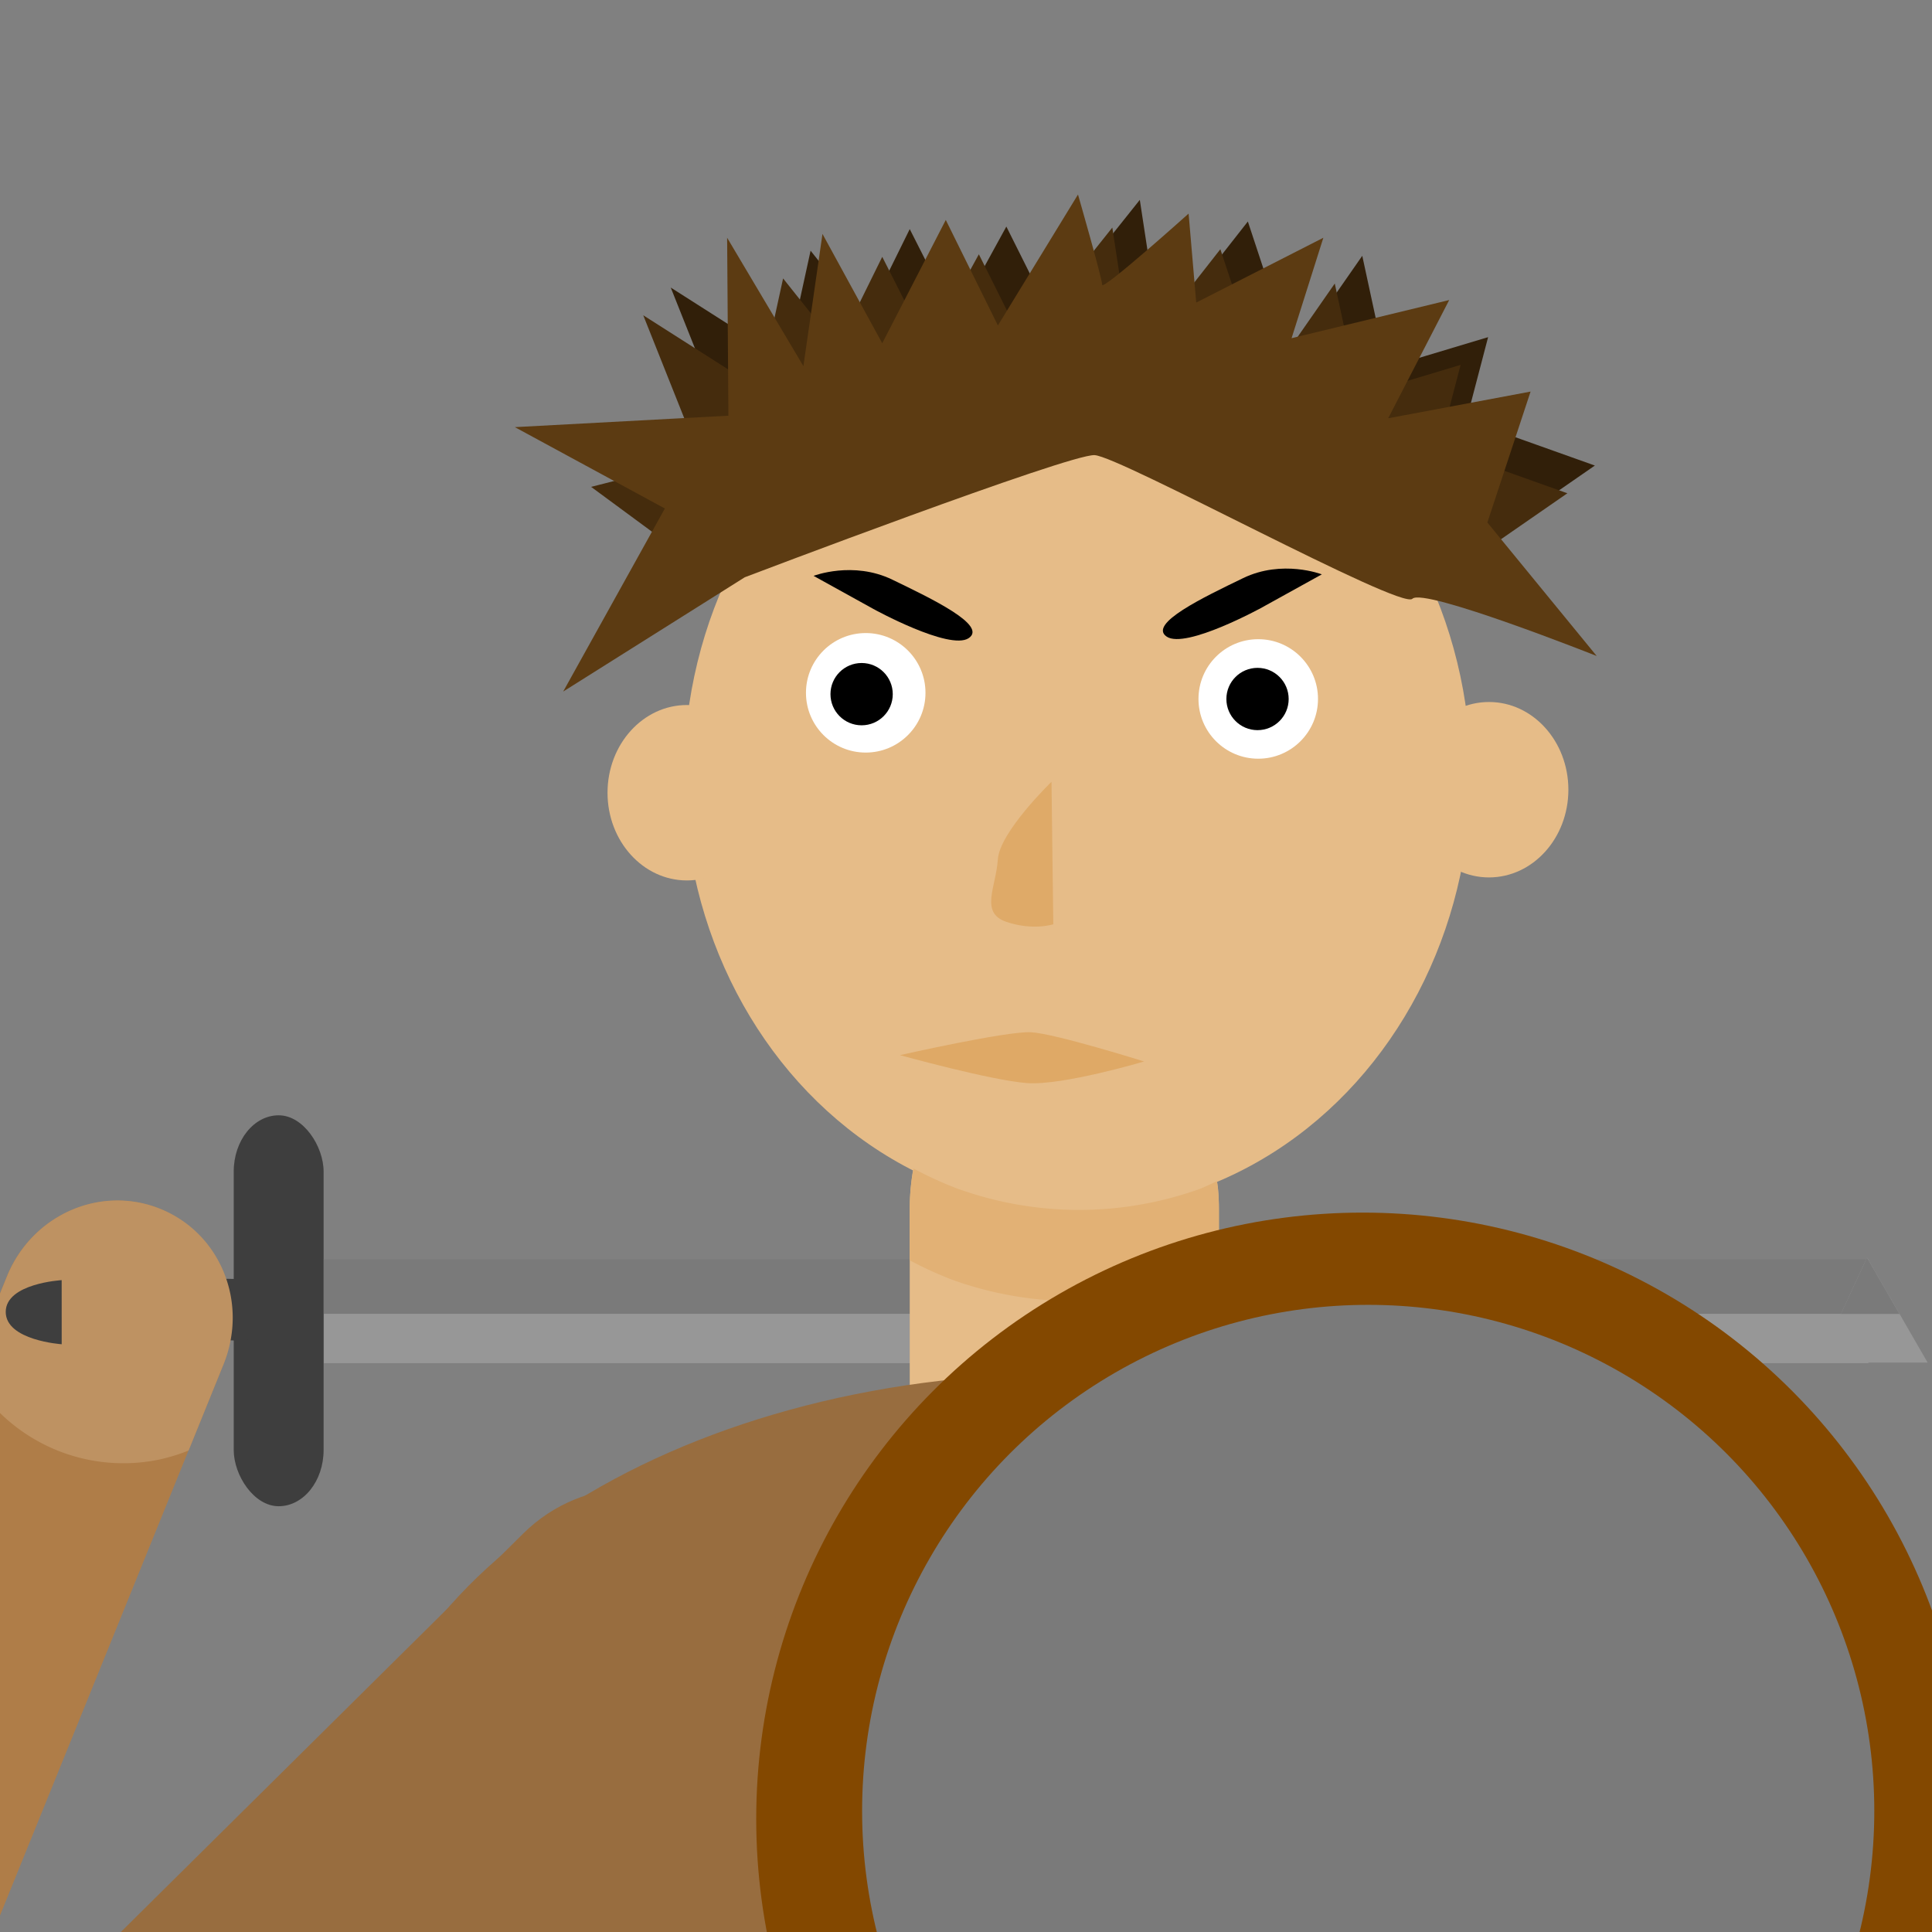 <?xml version="1.0" encoding="UTF-8" standalone="no"?>
<!-- Created with Inkscape (http://www.inkscape.org/) -->

<svg
   width="256"
   height="256"
   viewBox="0 0 67.733 67.733"
   version="1.1"
   id="svg1"
   inkscape:version="1.3 (0e150ed6c4, 2023-07-21)"
   sodipodi:docname="Swordsman.svg"
   inkscape:export-filename="..\Assets\Sprites\Units\SwordsMan.png"
   inkscape:export-xdpi="96"
   inkscape:export-ydpi="96"
   xmlns:inkscape="http://www.inkscape.org/namespaces/inkscape"
   xmlns:sodipodi="http://sodipodi.sourceforge.net/DTD/sodipodi-0.dtd"
   xmlns="http://www.w3.org/2000/svg"
   xmlns:svg="http://www.w3.org/2000/svg">
  <rect x="0" y="0" width="67.733" height="67.733" fill="#808080" stroke="none"/>
  <sodipodi:namedview
     id="namedview1"
     pagecolor="#505050"
     bordercolor="#ffffff"
     borderopacity="1"
     inkscape:showpageshadow="0"
     inkscape:pageopacity="0"
     inkscape:pagecheckerboard="1"
     inkscape:deskcolor="#505050"
     inkscape:document-units="mm"
     inkscape:zoom="1.0494603"
     inkscape:cx="350.65641"
     inkscape:cy="166.27593"
     inkscape:window-width="1920"
     inkscape:window-height="1009"
     inkscape:window-x="-8"
     inkscape:window-y="-8"
     inkscape:window-maximized="1"
     inkscape:current-layer="layer1" />
  <defs
     id="defs1" />
  <g
     inkscape:label="Шар 1"
     inkscape:groupmode="layer"
     id="layer1">
    <ellipse
       style="fill:#e6bc88;fill-opacity:1;stroke:#844e0b;stroke-width:0"
       id="path1"
       cx="37.77"
       cy="27.186"
       rx="13.793"
       ry="15.242" />
    <ellipse
       style="fill:#e6bc88;fill-opacity:1;stroke:#844e0b;stroke-width:0"
       id="path1-5"
       cx="24.082"
       cy="27.792"
       rx="2.783"
       ry="3.075" />
    <ellipse
       style="fill:#e6bc88;fill-opacity:1;stroke:#844e0b;stroke-width:0"
       id="path1-5-3"
       cx="52.202"
       cy="27.686"
       rx="2.783"
       ry="3.075" />
    <path
       style="fill:#311f09;fill-opacity:1;stroke:#844e0b;stroke-width:0"
       d="m 25.922,19.217 -4.234,-3.12 3.833,-0.98 -2.006,-5.036 4.056,2.585 0.847,-3.877 1.916,2.407 1.56,-3.164 1.604,3.164 1.783,-3.253 1.515,3.031 3.164,-3.967 0.713,4.68 3.075,-3.922 1.56,4.724 2.451,-3.521 0.847,3.922 3.565,-1.07 -0.758,2.897 4.501,1.604 -4.635,3.209 c 0,0 -8.914,-5.081 -12.078,-5.17 -3.164,-0.089 -13.281,4.858 -13.281,4.858 z"
       id="path3-2" />
    <path
       style="fill:#452c0d;fill-opacity:1;stroke:#844e0b;stroke-width:0"
       d="m 24.958,20.189 -4.234,-3.12 3.833,-0.98 -2.006,-5.036 4.056,2.585 0.847,-3.877 1.916,2.407 1.56,-3.164 1.604,3.164 1.783,-3.253 1.515,3.031 3.164,-3.967 0.713,4.68 3.075,-3.922 1.56,4.724 2.451,-3.521 0.847,3.922 3.565,-1.07 -0.758,2.897 4.501,1.604 -4.635,3.209 c 0,0 -8.914,-5.081 -12.078,-5.17 -3.164,-0.089 -13.281,4.858 -13.281,4.858 z"
       id="path3" />
    <path
       style="fill:#5c3b12;fill-opacity:1;stroke:#844e0b;stroke-width:0"
       d="m 26.117,20.234 -6.373,4.011 3.565,-6.418 -5.259,-2.852 7.487,-0.401 -0.045,-6.239 2.674,4.501 0.669,-4.635 2.095,3.833 2.228,-4.323 1.827,3.699 2.808,-4.59 c 0,0 0.847,2.941 0.847,3.164 0,0.223 3.031,-2.496 3.031,-2.496 l 0.267,3.12 4.457,-2.273 -1.114,3.521 5.526,-1.337 -2.139,4.145 4.992,-0.936 -1.515,4.59 3.833,4.68 c 0,0 -6.061,-2.407 -6.462,-2.006 -0.401,0.401 -10.251,-4.992 -11.142,-5.036 -0.891,-0.045 -12.256,4.279 -12.256,4.279 z"
       id="path2" />
    <circle
       style="fill:#ffffff;fill-opacity:1;stroke:#844e0b;stroke-width:0"
       id="path4"
       cx="30.351"
       cy="24.289"
       r="2.095" />
    <circle
       style="fill:#ffffff;fill-opacity:1;stroke:#844e0b;stroke-width:0"
       id="path4-0"
       cx="44.112"
       cy="24.504"
       r="2.095" />
    <circle
       style="fill:#000000;fill-opacity:1;stroke:#844e0b;stroke-width:0"
       id="path4-0-8-0-1"
       cx="30.207"
       cy="24.336"
       r="1.092" />
    <circle
       style="fill:#000000;fill-opacity:1;stroke:#844e0b;stroke-width:0"
       id="path4-0-8-0-1-3"
       cx="44.087"
       cy="24.506"
       r="1.092" />
    <path
       style="fill:#000000;fill-opacity:1;stroke:#844e0b;stroke-width:0"
       d="m 30.618,21.348 -2.095,-1.159 c 0,0 1.382,-0.535 2.763,0.134 1.382,0.669 3.343,1.604 2.674,2.05 -0.669,0.446 -3.343,-1.025 -3.343,-1.025 z"
       id="path5" />
    <path
       style="fill:#000000;fill-opacity:1;stroke:#844e0b;stroke-width:0"
       d="m 44.246,21.295 2.095,-1.159 c 0,0 -1.382,-0.535 -2.763,0.134 -1.382,0.669 -3.343,1.604 -2.674,2.05 0.669,0.446 3.343,-1.025 3.343,-1.025 z"
       id="path5-2" />
    <path
       style="fill:#dfaa68;fill-opacity:1;stroke:#844e0b;stroke-width:0"
       d="m 36.864,27.408 c 0,0 -1.82,1.761 -1.881,2.723 -0.062,0.962 -0.64,1.866 0.293,2.186 0.933,0.32 1.651,0.087 1.651,0.087 z"
       id="path6"
       sodipodi:nodetypes="csscc" />
    <path
       style="fill:#dfa966;fill-opacity:1;stroke:#844e0b;stroke-width:0"
       d="m 31.554,36.991 c 0,0 3.744,-0.847 4.59,-0.802 0.847,0.045 3.967,1.025 3.967,1.025 0,0 -2.852,0.847 -4.1,0.758 -1.248,-0.089 -4.457,-0.98 -4.457,-0.98 z"
       id="path7" />
    <rect
       style="fill:#af7d48;fill-opacity:1;stroke:#844e0b;stroke-width:0"
       id="rect10-7-2"
       width="8.194"
       height="29.598"
       x="17.036"
       y="37.168"
       rx="4.097"
       ry="4.216"
       transform="rotate(22.068)" />
    <rect
       style="fill:#3e3e3e;fill-opacity:1;stroke:#844e0b;stroke-width:0"
       id="rect11"
       width="3.151"
       height="13.705"
       x="8.194"
       y="39.101"
       rx="4.764"
       ry="1.971" />
    <rect
       style="fill:#3e3e3e;fill-opacity:1;stroke:#844e0b;stroke-width:0"
       id="rect11-8"
       width="2.137"
       height="9.293"
       x="-46.804"
       y="2.223"
       rx="3.23"
       ry="1.336"
       transform="rotate(-88.75)" />
    <rect
       style="fill:#3e3e3e;fill-opacity:1;stroke:#844e0b;stroke-width:0"
       id="rect11-8-2"
       width="2.137"
       height="9.293"
       x="-46.786"
       y="1.518"
       rx="3.23"
       ry="1.336"
       transform="rotate(-88.75)" />
    <rect
       style="fill:#979797;fill-opacity:1;stroke:#844e0b;stroke-width:0"
       id="rect12"
       width="54.147"
       height="3.656"
       x="11.356"
       y="44.135"
       rx="0"
       ry="0" />
    <rect
       style="fill:#7a7a7a;fill-opacity:1;stroke:#844e0b;stroke-width:0"
       id="rect12-9"
       width="54.147"
       height="1.922"
       x="11.35"
       y="44.138"
       rx="0"
       ry="0" />
    <path
       style="fill:#979797;fill-opacity:1;stroke:#844e0b;stroke-width:0"
       d="m 65.455,44.088 2.124,3.68 h -3.826 z"
       id="path12" />
    <path
       style="fill:#7a7a7a;fill-opacity:1;stroke:#844e0b;stroke-width:0"
       d="m 65.453,44.09 1.14,1.975 h -2.054 z"
       id="path12-2" />
    <path
       d="m 42.664,41.379 a 13.793,15.242 0 0 1 -0.573,0.262 13.793,15.242 0 0 1 -2.104,0.558 13.793,15.242 0 0 1 -2.158,0.188 13.793,15.242 0 0 1 -2.157,-0.188 13.793,15.242 0 0 1 -2.104,-0.558 13.793,15.242 0 0 1 -1.537,-0.703 c -0.008,0.042 -0.02,0.083 -0.027,0.126 -0.036,0.212 -0.063,0.428 -0.082,0.648 -0.018,0.22 -0.028,0.443 -0.028,0.668 v 8.713 c 0,0.226 0.009,0.449 0.028,0.668 0.018,0.22 0.046,0.436 0.082,0.648 0.036,0.212 0.081,0.421 0.133,0.625 0.053,0.204 0.113,0.404 0.181,0.599 0.068,0.195 0.145,0.385 0.228,0.57 0.083,0.185 0.174,0.364 0.271,0.537 0.097,0.173 0.201,0.34 0.312,0.501 0.11,0.161 0.227,0.315 0.349,0.463 0.122,0.147 0.251,0.288 0.384,0.42 0.134,0.133 0.273,0.257 0.417,0.374 0.144,0.117 0.293,0.225 0.447,0.326 0.154,0.1 0.312,0.192 0.474,0.274 0.162,0.082 0.329,0.155 0.499,0.219 0.17,0.063 0.344,0.117 0.52,0.16 0.177,0.043 0.356,0.076 0.539,0.098 0.183,0.022 0.368,0.034 0.556,0.034 0.188,0 0.373,-0.011 0.556,-0.034 0.183,-0.022 0.363,-0.055 0.54,-0.098 0.177,-0.043 0.35,-0.097 0.52,-0.16 0.17,-0.063 0.336,-0.136 0.498,-0.219 0.162,-0.082 0.321,-0.174 0.474,-0.274 0.154,-0.1 0.302,-0.209 0.446,-0.326 0.144,-0.117 0.283,-0.242 0.417,-0.374 0.134,-0.133 0.262,-0.273 0.384,-0.42 0.122,-0.147 0.24,-0.302 0.35,-0.463 0.11,-0.161 0.214,-0.328 0.311,-0.501 0.097,-0.173 0.188,-0.352 0.271,-0.537 0.083,-0.185 0.159,-0.375 0.227,-0.57 0.068,-0.195 0.129,-0.395 0.182,-0.599 0.053,-0.204 0.097,-0.413 0.133,-0.625 0.036,-0.212 0.063,-0.428 0.082,-0.648 0.018,-0.22 0.028,-0.443 0.028,-0.668 v -8.713 c 0,-0.226 -0.009,-0.449 -0.028,-0.668 -0.009,-0.113 -0.028,-0.221 -0.042,-0.332 z"
       style="fill:#e6bc88;stroke:#844e0b;stroke-width:0"
       id="path8" />
    <path
       d="M 42.733,44.486 V 42.41 c 0,-0.226 -0.009,-0.449 -0.028,-0.668 -0.009,-0.113 -0.028,-0.221 -0.042,-0.332 a 13.793,15.242 0 0 1 -0.573,0.262 13.793,15.242 0 0 1 -2.104,0.558 13.793,15.242 0 0 1 -2.158,0.188 13.793,15.242 0 0 1 -2.157,-0.188 13.793,15.242 0 0 1 -2.104,-0.558 13.793,15.242 0 0 1 -1.537,-0.703 c -0.008,0.042 -0.02,0.083 -0.027,0.126 -0.036,0.212 -0.063,0.428 -0.082,0.648 -0.018,0.22 -0.028,0.443 -0.028,0.668 v 1.773 a 13.793,15.242 0 0 0 1.489,0.682 13.793,15.242 0 0 0 2.104,0.559 13.793,15.242 0 0 0 2.158,0.188 13.793,15.242 0 0 0 2.157,-0.188 13.793,15.242 0 0 0 2.105,-0.559 13.793,15.242 0 0 0 0.827,-0.378 z"
       style="fill:#e2b175;fill-opacity:1;stroke:#844e0b;stroke-width:0"
       id="path9" />
    <rect
       style="fill:#986d3f;fill-opacity:1;stroke:#844e0b;stroke-width:0"
       id="rect10"
       width="49.792"
       height="61.894"
       x="12.48"
       y="48.154"
       rx="24.896"
       ry="16.198" />
    <circle
       style="fill:#834800;fill-opacity:1;stroke:#844e0b;stroke-width:0"
       id="path13-1"
       cx="47.771"
       cy="63.771"
       r="21.259" />
    <circle
       style="fill:#7a7a7a;fill-opacity:1;stroke:#844e0b;stroke-width:0"
       id="path13"
       cx="47.967"
       cy="63.489"
       r="17.743" />
    <rect
       style="fill:#986d3f;fill-opacity:1;stroke:#844e0b;stroke-width:0"
       id="rect10-7"
       width="10.5"
       height="37.93"
       x="-61.609"
       y="-57.323"
       rx="5.25"
       ry="5.403"
       transform="rotate(-134.72)" />
    <path
       d="m 6.611,50.856 1.227,-3.028 c 0.055,-0.135 0.102,-0.271 0.143,-0.408 0.04,-0.137 0.074,-0.275 0.1,-0.412 0.026,-0.138 0.046,-0.275 0.059,-0.412 0.013,-0.137 0.019,-0.275 0.019,-0.411 -4.968e-4,-0.136 -0.008,-0.272 -0.021,-0.406 -0.013,-0.134 -0.033,-0.267 -0.059,-0.399 C 8.053,45.247 8.02,45.117 7.982,44.99 7.944,44.862 7.9,44.736 7.85,44.613 7.8,44.49 7.744,44.37 7.682,44.252 7.621,44.135 7.554,44.02 7.481,43.909 7.409,43.798 7.331,43.691 7.248,43.587 7.164,43.484 7.076,43.384 6.982,43.288 6.888,43.193 6.789,43.102 6.686,43.016 6.582,42.929 6.474,42.848 6.36,42.772 6.247,42.696 6.129,42.625 6.006,42.56 5.884,42.495 5.757,42.435 5.625,42.382 5.494,42.329 5.361,42.283 5.228,42.244 5.095,42.206 4.961,42.174 4.827,42.15 4.692,42.126 4.557,42.109 4.423,42.098 4.289,42.088 4.155,42.085 4.021,42.088 c -0.134,0.003 -0.267,0.013 -0.399,0.029 -0.132,0.016 -0.263,0.039 -0.392,0.068 -0.129,0.029 -0.257,0.064 -0.383,0.106 -0.126,0.042 -0.25,0.089 -0.372,0.143 -0.122,0.053 -0.241,0.113 -0.357,0.178 -0.116,0.065 -0.23,0.136 -0.34,0.212 -0.11,0.076 -0.217,0.158 -0.32,0.245 -0.103,0.087 -0.202,0.179 -0.298,0.277 -0.095,0.098 -0.187,0.2 -0.273,0.307 -0.087,0.108 -0.168,0.22 -0.245,0.337 -0.077,0.117 -0.149,0.239 -0.215,0.365 -0.066,0.126 -0.127,0.257 -0.182,0.393 l -1.336,3.297 a 6.193,6.193 0 0 0 0.268,0.502 6.193,6.193 0 0 0 0.77,0.938 6.193,6.193 0 0 0 0.938,0.77 6.193,6.193 0 0 0 1.07,0.573 6.193,6.193 0 0 0 1.162,0.352 6.193,6.193 0 0 0 1.208,0.119 6.193,6.193 0 0 0 1.208,-0.119 6.193,6.193 0 0 0 1.077,-0.327 z"
       style="fill:#be9262;fill-opacity:1;stroke:#844e0b;stroke-width:0"
       id="path15" />
    <path
       style="fill:#3e3e3e;fill-opacity:1;stroke:#844e0b;stroke-width:0"
       d="m 2.162,44.88 c 0,0 -1.961,0.111 -1.961,1.114 0,1.003 1.962,1.133 1.962,1.133 z"
       id="path16" />
  </g>
</svg>
